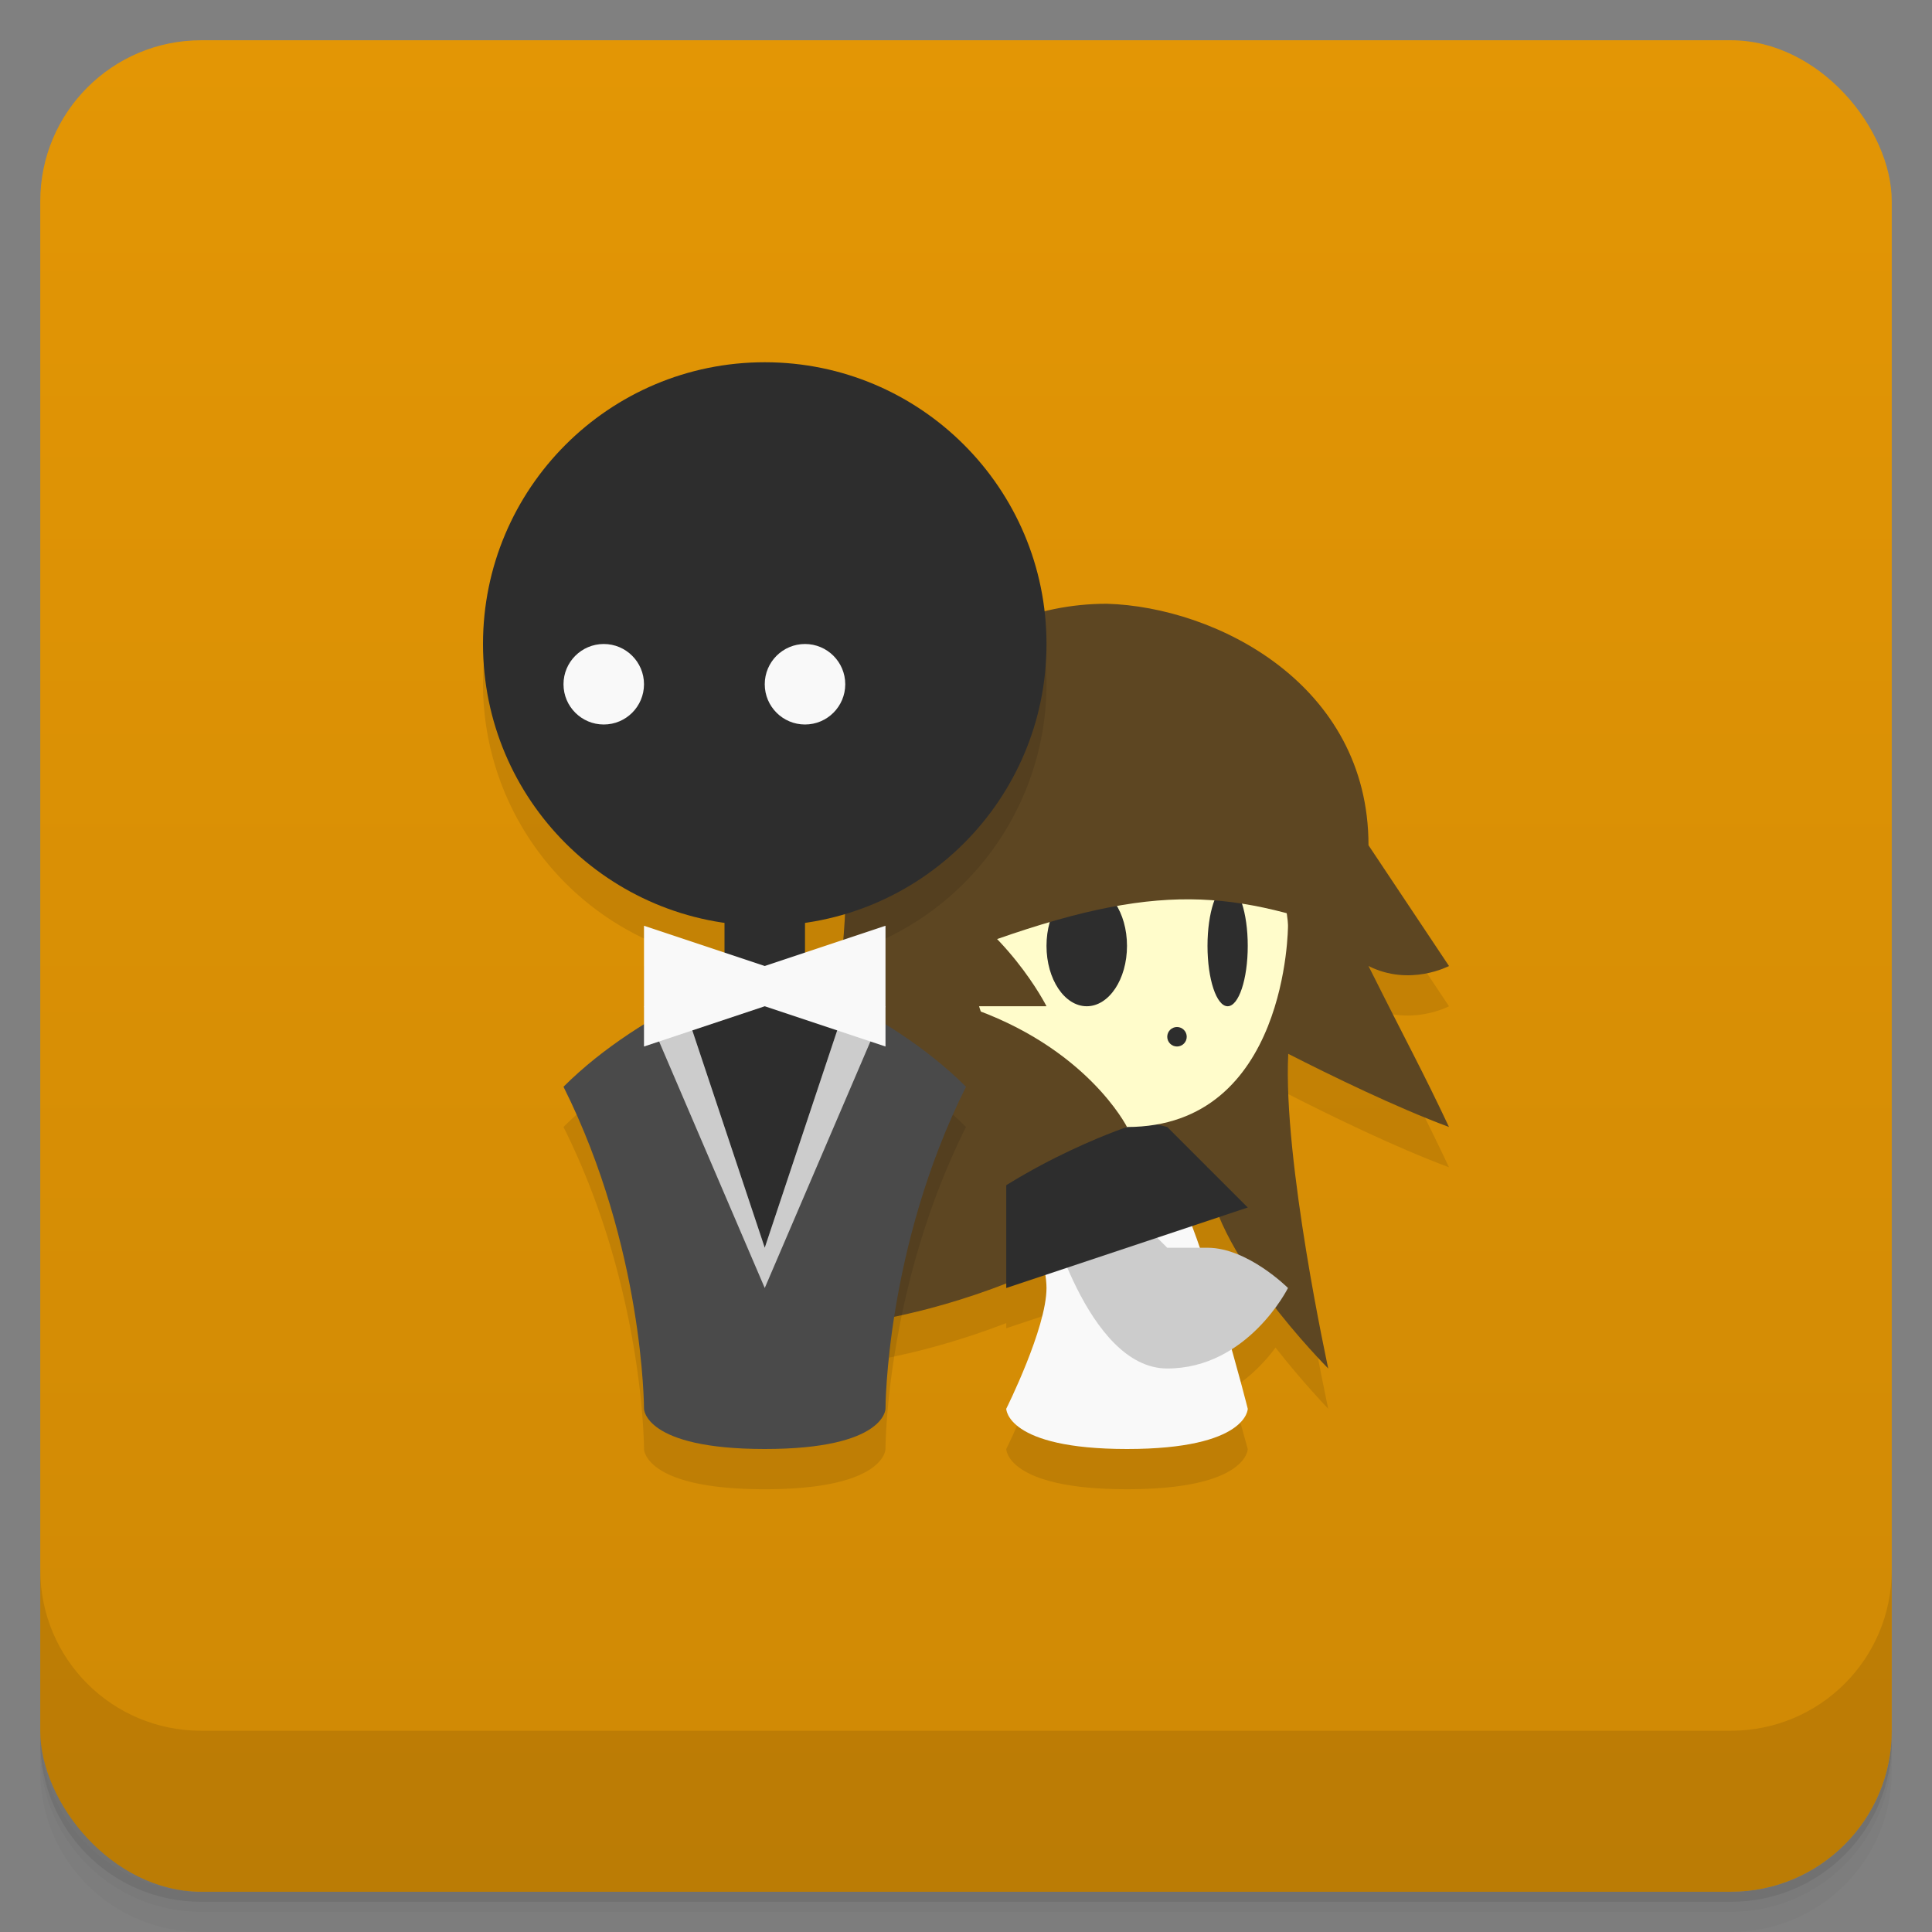 <svg version="1.1" viewBox="0 0 48 48" xmlns="http://www.w3.org/2000/svg">
 <rect x="0" y="0" width="48" height="48" fill="#808080" stroke="none"/>
 <defs>
  <linearGradient id="bg" x2="0" y1="1" y2="47" gradientUnits="userSpaceOnUse">
   <stop style="stop-color:#e39605" offset="0"/>
   <stop style="stop-color:#cf8905" offset="1"/>
  </linearGradient>
 </defs>
 <path d="m1 43v0.25c0 2.216 1.784 4 4 4h38c2.216 0 4-1.784 4-4v-0.25c0 2.216-1.784 4-4 4h-38c-2.216 0-4-1.784-4-4zm0 0.5v0.5c0 2.216 1.784 4 4 4h38c2.216 0 4-1.784 4-4v-0.5c0 2.216-1.784 4-4 4h-38c-2.216 0-4-1.784-4-4z" style="opacity:.02"/>
 <path d="m1 43.25v0.25c0 2.216 1.784 4 4 4h38c2.216 0 4-1.784 4-4v-0.25c0 2.216-1.784 4-4 4h-38c-2.216 0-4-1.784-4-4z" style="opacity:.05"/>
 <path d="m1 43v0.25c0 2.216 1.784 4 4 4h38c2.216 0 4-1.784 4-4v-0.25c0 2.216-1.784 4-4 4h-38c-2.216 0-4-1.784-4-4z" style="opacity:.1"/>
 <rect x="1" y="1" width="46" height="46" rx="4" style="fill:url(#bg)"/>
 <path d="m1 39v4c0 2.216 1.784 4 4 4h38c2.216 0 4-1.784 4-4v-4c0 2.216-1.784 4-4 4h-38c-2.216 0-4-1.784-4-4z" style="opacity:.1"/>
 <path d="m27.5 16c-3.59 0-6.5 2.91-6.5 6.5 0.161 3.546-1.388 7.622-1 11.5 0 0 2.136-0.022 5-1.129v0.129l0.967-0.322c0.017 0.113 0.033 0.225 0.033 0.322 0 1-1 3-1 3s0 1 3 1 3-1 3-1-0.23-0.829-0.412-1.484c0.502-0.318 0.87-0.718 1.102-1.035 0.675 0.862 1.31 1.52 1.31 1.52s-1.127-5.161-0.994-7.818c1.072 0.546 2.671 1.326 3.994 1.818-0.689-1.46-1-2-2-4 1.026 0.518 2 0 2 0l-2-3c0-4-3.783-5.921-6.5-6zm2.809 15.23c0.133 0.32 0.292 0.639 0.482 0.957-0.252-0.108-0.519-0.188-0.791-0.188h-0.195c-0.064-0.184-0.125-0.358-0.191-0.537z" style="opacity:.1"/>
 <path d="m27.5 15c-3.59 0-6.5 2.91-6.5 6.5 0.161 3.546-1.388 7.622-1 11.5 0 0 5 0 10-4 0 2 3 5 3 5s-1.127-5.161-0.994-7.818c1.072 0.546 2.671 1.326 3.994 1.818-0.689-1.46-1-2-2-4 1.026 0.518 2 0 2 0l-2-3c0-4-3.783-5.921-6.5-6z" style="fill:#5d4622"/>
 <path d="m29 29c1 2 2 6 2 6s0 1-3 1-3-1-3-1 1-2 1-3-1-3-1-3z" style="fill:#f9f9f9"/>
 <path d="m28 30 1 1h1c1 0 2 1 2 1s-1 2-3 2-3-4-3-4z" style="fill:#ccc"/>
 <path d="m29 28 2 2-6 2v-5z" style="fill:#2d2d2d"/>
 <path d="m24 23s0-3 4-3 4 3 4 3 0 5-4 5-4-5-4-5z" style="fill:#fffccb"/>
 <ellipse transform="scale(-1,1)" cx="-27" cy="23.5" rx="1" ry="1.5" style="fill:#2d2d2d"/>
 <ellipse transform="scale(-1,1)" cx="-30.5" cy="23.5" rx=".5" ry="1.5" style="fill:#2d2d2d"/>
 <path d="m23 24c5-2 7-2 10-1-0.567-1-3-4-3-4h-6s0 2.558-1 5z" style="fill:#5d4622"/>
 <path d="m23 22c2 1 3 3 3 3h-2c3 1 4 3 4 3s-3 1-5 3c0-1-1-6-1-6s0-2 1-3z" style="fill:#5d4622"/>
 <circle cx="29.242" cy="25.758" r=".242" style="fill:#2d2d2d"/>
 <path d="m19 10a7 7 0 0 0-7 7 7 7 0 0 0 6 6.92v0.746l-2-0.666v2.457c-0.685 0.425-1.388 0.931-2 1.543 2 4 2 8 2 8s0 1 3 1 3-1 3-1 0-4 2-8c-0.612-0.612-1.315-1.118-2-1.543v-2.457l-2 0.666v-0.744a7 7 0 0 0 6-6.922 7 7 0 0 0-7-7z" style="opacity:.1"/>
 <rect x="18" y="19" width="2" height="6" style="fill:#2d2d2d"/>
 <circle cx="19" cy="16" r="7" style="fill:#2d2d2d"/>
 <circle cx="15" cy="17" r="1" style="fill:#f9f9f9"/>
 <circle cx="20" cy="17" r="1" style="fill:#f9f9f9"/>
 <path d="m19 24s3 1 5 3c-2 4-2 8-2 8s0 1-3 1-3-1-3-1 0-4-2-8c2-2 5-3 5-3z" style="fill:#4a4a4a"/>
 <path d="m17 25 2 6 2-6z" style="fill:#2d2d2d"/>
 <path d="m17 25 2 6 2-6h1l-3 7-3-7z" style="fill:#ccc"/>
 <path d="m19 24 3-1v3l-3-1-3 1v-3z" style="fill:#f9f9f9"/>
</svg>
